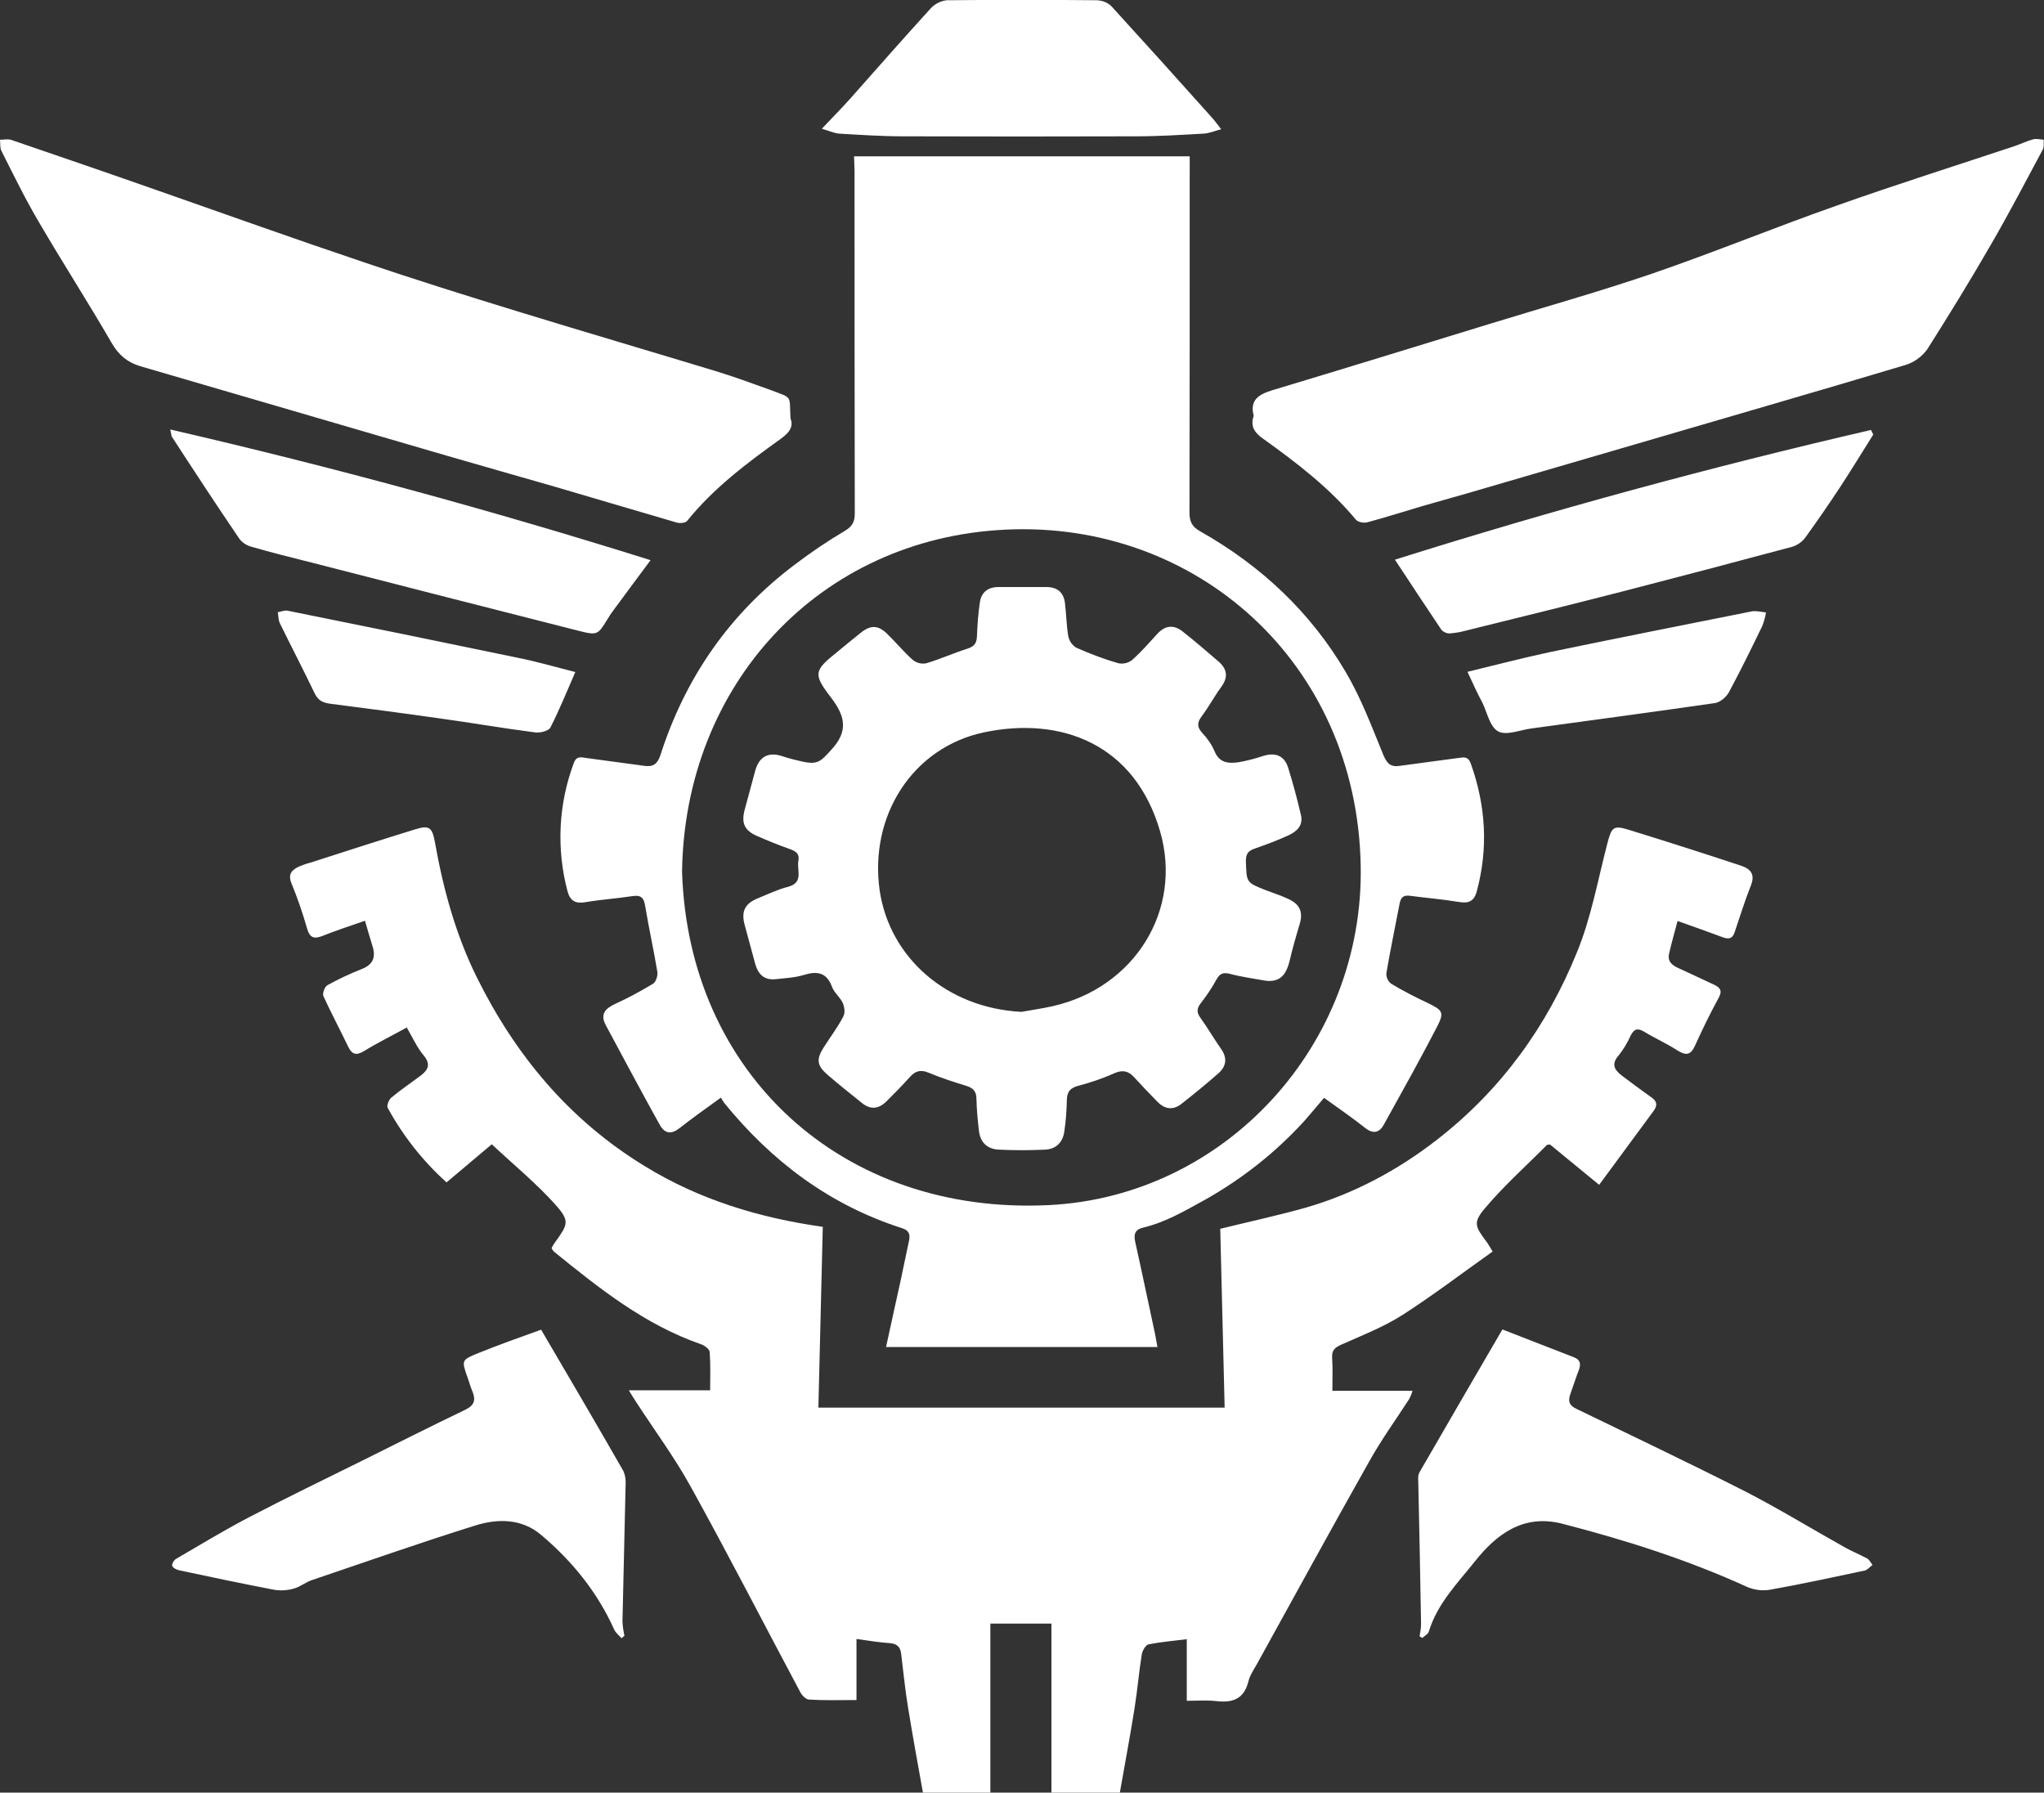 <svg xmlns:xlink="http://www.w3.org/1999/xlink" xmlns="http://www.w3.org/2000/svg" viewBox="0 0 836.7 733.8" focusable="false" aria-hidden="true" class="classes-experience-1i91nb7" width="836.7"  height="733.8" ><rect x="0" y="0" width="836.7" height="733.8" fill="#333333" stroke="none"/><g fill="#FFFFFF"><g fill="#FFFFFF"><path d="M377.8 733.8c-2.1-11.6-4.2-23.2-6.1-34.9-1.2-7.2-1.9-14.5-2.8-21.8-.3-3-1.8-4.3-4.8-4.5-4.3-.3-8.5-1-13.5-1.7v25c-6.9 0-13.2.2-19.5-.2-1.3-.1-2.9-1.8-3.6-3.2-15-28.1-29.5-56.4-44.9-84.2-6.6-11.9-14.8-23-22.2-34.4-.9-1.3-1.7-2.7-3-4.8h33.3c0-5.5.2-10.6-.2-15.7-.1-1.2-2.2-2.7-3.7-3.2-23-8-41.6-22.9-60.1-37.9-.4-.4-.7-.9-.9-1.4.4-.9.9-1.7 1.5-2.5 5.1-7.1 6-8.5.4-14.9-7.9-8.9-17.2-16.5-26.4-25.1L182.8 484c-9.7-8.7-17.8-19-24.1-30.5-.5-.9.5-3.4 1.5-4.2 3.8-3.2 8-6 12-9 3-2.3 4.3-4.6 1.2-8.3-2.7-3.2-4.5-7.3-6.9-11.4-6.1 3.4-11.9 6.2-17.4 9.6-3.3 2-5 1.5-6.6-1.8-3.3-6.9-6.9-13.6-10.1-20.6-.5-1.1.5-3.9 1.6-4.5 4.5-2.5 9.2-4.7 14-6.6 4.4-1.7 5.9-4.5 4.6-9-1-3.3-2-6.6-3.2-10.8-6 2.1-11.6 3.9-17.1 6.1-3.5 1.4-5.4 1.2-6.6-2.9-1.8-6.4-4-12.7-6.5-18.8-1.4-3.7.5-5.3 3.2-6.6 1.5-.6 3.1-1.2 4.7-1.6 14.3-4.6 28.5-9.2 42.8-13.6 5.7-1.8 7-.9 8.1 5.1 3.4 19.1 8.4 37.6 17 55.1 15.9 32.2 38 58.8 69 77.7 22.3 13.7 46.7 21.1 72.8 24.8-.6 24.4-1.2 49-1.8 74h166.3c-.6-24.5-1.2-49.2-1.8-73.2 11.8-2.9 23.4-5.4 34.8-8.6 19.8-5.7 37.8-15.3 54.1-28 26.2-20.4 44.9-46.4 57.2-76.8 5.8-14.2 8.5-29.6 12.4-44.5 1.7-6.5 2.4-7.4 8.8-5.4 15.3 4.7 30.5 9.6 45.7 14.6 4 1.3 6.1 3.5 4.2 8.2-2.5 6.3-4.5 12.8-6.7 19.3-.9 2.5-2.4 2.7-4.7 1.9-5.9-2.2-11.8-4.3-18.6-6.7-1.3 4.9-2.5 9.1-3.5 13.5-.7 3.2 1.5 4.8 4.1 5.9 4.8 2.2 9.6 4.5 14.4 6.7 2.5 1.2 3.4 2.5 1.8 5.4-3.5 6.4-6.7 13-9.7 19.6-1.8 4-3.8 4-7.3 1.8-4.3-2.8-9.1-4.9-13.5-7.6-2.7-1.6-4.1-1.1-5.5 1.6-1.3 2.9-2.9 5.6-4.9 8.1-3.2 3.6-1.7 6 1.3 8.3 4 3 8 6 12.1 8.9 2.2 1.5 2.6 3.1 1 5.4-7.4 10-14.7 20-22.4 30.4l-20.1-16.5c-.7.1-1.1 0-1.3.2-8.4 8.5-17.4 16.5-25.1 25.6-5.2 6.1-4.4 7.6.4 14 .7.9 1.2 1.9 2.5 4-12.3 8.7-24.2 17.8-36.8 25.9-7.8 5-16.6 8.4-25.1 12.2-2.7 1.2-4 2.3-3.8 5.4.3 4.4.1 8.9.1 13.5h32.8c-.3 1.1-.8 2.3-1.3 3.3-5.5 8.5-11.5 16.8-16.4 25.6-15.5 27.5-30.7 55.3-46 83-1.3 2.3-2.9 4.6-3.5 7.2-1.9 7.4-6.8 8.7-13.4 7.9-3.7-.4-7.6-.1-11.8-.1V671c-5.6.7-10.6 1.1-15.6 2.1-1.2.2-2.5 2.5-2.8 4-1.2 7.4-1.8 14.9-3 22.3-1.8 11.5-4 22.9-6 34.4h-28v-69.2h-25v69.2h-27.6z" fill="#FFFFFF"></path><path d="M349.6 64H487v5.7c0 46.7 0 93.3-.1 140 0 3.8 1 5.9 4.4 7.8 24.8 14 45.1 33 59.5 57.5 6.3 10.6 10.7 22.4 15.4 33.9 1.5 3.6 3 5.2 6.8 4.6 7.9-1.1 15.8-2.1 23.8-3.2 2.3-.3 4.1-.8 5.2 2.1 6.2 17.3 7.3 34.7 2.5 52.5-1.1 4.1-3.4 5-7.4 4.3-6.6-1.1-13.2-1.6-19.8-2.5-2.8-.4-3.9.6-4.4 3.3-1.8 9.5-3.8 18.9-5.4 28.4-.1 1.7.7 3.3 2 4.3 4.8 2.9 9.9 5.5 15 7.9 5.9 2.9 6.8 3.7 3.9 9.4-7 13.6-14.5 26.9-21.9 40.3-1.8 3.3-4.3 4.1-7.7 1.4-5.3-4.2-11-8.1-16.8-12.3-2.8 3.3-5.5 6.5-8.2 9.6-11.7 12.8-25.4 23.6-40.5 32.1-8.2 4.5-16.1 9.2-25.3 11.4-3.4.8-4 2.7-3.3 5.9 2.8 12.5 5.4 25.1 8.1 37.6.3 1.6.6 3.2 1 5.4H362.7c2-9.1 3.9-18 5.9-26.9 1.2-5.5 2.3-11.1 3.5-16.6.6-2.8-.1-4.3-3-5.2-29.6-9.5-53.3-27.4-72.7-51.3-.5-.7-.9-1.4-1.3-2.1-6 4.4-11.5 8.2-16.8 12.4-3.4 2.7-6.1 2.5-8.2-1.2-7.5-13.5-14.8-27.2-22.1-40.8-2.5-4.6-.2-6.9 3.9-8.8 5.3-2.4 10.4-5.2 15.4-8.2 1.2-.7 2-3.3 1.8-4.8-1.5-9-3.5-18-5-27-.5-3.3-1.6-4.6-5.1-4.1-6.4 1-12.9 1.4-19.3 2.5-4 .7-6.3-.4-7.4-4.5-4.6-17.4-3.7-35.7 2.6-52.5 1.1-3 3-2.3 5.2-2 7.9 1.1 15.8 2.1 23.7 3.2 3.5.5 5.3-.7 6.5-4.3 10.2-31.8 28.4-58.1 55.2-78.2 6.6-5 13.4-9.6 20.5-13.8 3.1-1.9 3.9-3.8 3.9-7.1-.1-46.7-.1-93.3-.1-140l-.2-6.1zm-70.4 292.9c2.6 82.4 65.4 140.6 150.2 136.4 72.2-3.6 129-65.6 127.6-139-1.6-83.4-67.6-141.2-145.3-137.5-76.4 3.6-131.5 63.5-132.5 140.1z" fill="#FFFFFF"></path><path d="M513.2 170.2c-1.7-6.4 2-8.7 7.4-10.4 29.6-8.9 59.2-18 88.8-27.1 22.4-6.9 45-13.2 67.2-20.8 25.3-8.7 50.1-18.9 75.4-27.8 24-8.5 48.3-16.2 72.4-24.2 2.7-.9 5.3-2.2 8-2.9 1.3-.3 2.8.1 4.2.2-.1 1.4.2 3-.5 4.2-6.9 12.9-13.7 25.9-21 38.5-8.4 14.6-17.2 28.9-26.2 43.1-2.2 3-5.3 5.3-8.9 6.4-35.7 10.7-71.5 21-107.3 31.5-24.1 7-48.2 14.1-72.3 21.1-6.1 1.8-12.2 3.4-18.3 5.2-7.5 2.2-14.9 4.6-22.4 6.6-1.4.4-3.8-.1-4.6-1-10.9-13.1-24.2-23.3-37.9-33.1-3.6-2.5-5.5-5.1-4-9.5zm-189.6 1.1c1.4 3.6-.8 6-4.1 8.4-13.8 9.9-27.4 20.1-38.2 33.5-.7.9-3 1.1-4.3.7-16.5-4.8-32.9-9.7-49.3-14.5-14.9-4.3-29.8-8.5-44.6-12.8-41.9-12.2-83.8-24.5-125.7-36.7-5.3-1.6-8.9-4.6-11.8-9.7-9.5-16.4-19.8-32.4-29.4-48.8C10.5 81.8 5.6 71.7.6 61.8c-.7-1.3-.4-3.1-.6-4.6 1.6 0 3.3-.4 4.7.1C24.9 64.2 45 71.1 65.2 78.2c28 9.8 55.9 19.8 83.9 29.2 20.9 7.1 42 13.7 63.2 20.2 26.7 8.2 53.6 16.1 80.3 24.2 7.6 2.3 15.2 5.1 22.7 7.8 9.5 3.6 7.7 2 8.3 11.7zm-102.1 373c11.5 19.6 22.7 38.7 33.7 57.9.7 1.6 1 3.4.9 5.2-.4 18.8-.9 37.6-1.3 56.4.1 1.9.4 3.9.8 5.8l-1.2 1c-1-1.2-2.4-2.2-3-3.6-6.9-15.3-17.2-28-29.9-38.7-8-6.8-17.9-6.7-27.1-3.8-22.4 7-44.5 14.8-66.7 22.3-2.5.8-4.7 2.7-7.2 3.4-2.6.8-5.4 1-8.1.6-13-2.5-26-5.2-39-8-1.1-.2-2.6-1-2.9-1.8-.3-.7.7-2.4 1.6-2.9 9.9-5.8 19.7-11.7 29.8-17 15.3-8 30.9-15.5 46.4-23.2 14-7 28-14 42.1-20.8 3.8-1.8 4.4-4 3-7.5-.8-1.8-1.3-3.8-2-5.7-2.5-7.1-2.6-7.2 4.6-10.1 8.3-3.4 17-6.4 25.5-9.5zm359.6 125.5c.3-1.7.6-3.4.6-5.1-.3-18.8-.7-37.6-1.1-56.4 0-1.9-.4-4.2.5-5.7 11.1-19.3 22.4-38.6 33.9-58.4 9.6 3.7 19.4 7.6 29.3 11.4 2.6 1 2.9 2.7 2 5.2-1.3 3.3-2.3 6.6-3.5 9.9-1 2.8-.5 4.6 2.5 6 23.1 11.2 46.2 22.2 69.1 33.8 14 7.2 27.5 15.5 41.3 23.2 2.8 1.5 5.7 2.7 8.5 4.2 1 .5 1.6 1.8 2.3 2.7-1.1.8-2 2-3.2 2.3-12.8 2.7-25.6 5.5-38.5 7.8-3.2.6-6.4.2-9.4-1-24.5-11.2-50-19.3-76-26-15.9-4-26.8 4.3-35.7 15.5-7.1 8.9-15.3 17.2-18.8 28.6-.3 1.1-1.7 1.8-2.7 2.7l-1.1-.7zm185.7-491.9c-4.5 7.1-8.9 14.4-13.5 21.4s-9.3 13.8-14.2 20.6c-1.3 1.8-3.2 3.2-5.4 3.9-23.1 6.2-46.3 12.3-69.5 18.3-21.4 5.5-42.9 10.8-64.4 16.1-2.1.6-4.2.9-6.4 1.1-1.2 0-2.4-.5-3.3-1.4-6.2-9.2-12.3-18.5-19.1-28.8 64.1-20.2 129.1-37.9 194.9-53.1l.9 1.9zm-697.1-2.1c66.7 15.4 131.6 33.1 196.6 53.5-5.1 6.9-9.6 12.9-14 18.9-1.2 1.6-2.4 3.2-3.4 4.9-4.2 6.8-4.2 7.1-12.1 5.1-36.3-9.2-72.6-18.5-108.8-27.8-8.4-2.1-16.8-4.2-25.1-6.6-1.9-.5-3.6-1.6-4.8-3.1-9.4-13.8-18.5-27.7-27.6-41.7-.3-.3-.3-.9-.8-3.2zM336.4 52.7c4.5-4.7 8.2-8.5 11.7-12.4C359 28 369.9 15.6 381 3.4c1.7-1.8 4-3 6.5-3.3 20.5-.2 41-.2 61.5 0 2.2.1 4.4.9 6 2.5 13.7 15 27.3 30.1 40.8 45.2 1.2 1.3 2.3 2.8 4.1 5.1-3 .8-5.1 1.7-7.2 1.8-9.1.5-18.3 1.1-27.4 1.1-32 .1-64 .1-95.9 0-8.6 0-17.3-.6-25.9-1.1-2.1-.2-4-1.1-7.1-2zM235.5 275.1c-3.5 8-6.5 15.5-10.2 22.7-.7 1.4-4.2 2.3-6.3 2-13.2-1.7-26.4-4-39.5-5.8-14.7-2.1-29.4-4-44.1-5.9-3.1-.4-5.1-1.2-6.6-4.3-4.6-9.6-9.5-19-14.2-28.6-.7-1.4-.6-3.1-.9-4.6 1.4-.2 2.8-.9 4.1-.6 31.3 6.3 62.7 12.7 93.9 19.2 8.1 1.6 15.9 3.9 23.8 5.9zm365.2-.1c11.6-2.8 22.7-5.7 33.9-8.1 27.4-5.7 54.8-11.1 82.3-16.6 1.9-.4 4 .2 6 .4-.3 1.9-.8 3.7-1.5 5.5-4.4 9.1-8.9 18.3-13.7 27.2-1.1 2-3.6 4.1-5.7 4.4-25 3.6-50.2 7-75.2 10.4-4.6.6-10.1 3-13.5 1.2s-4.5-7.6-6.5-11.8c-2.1-3.8-3.8-7.7-6.1-12.6zm-82.3 126.5c-5.1-.9-10.2-1.6-15.1-2.9-2.6-.6-3.9-.1-5.2 2.1-1.9 3.5-4.1 6.8-6.6 10-1.8 2.3-1.6 3.9 0 6.1 2.9 4 5.4 8.4 8.3 12.5 2.7 3.8 2.2 7.2-1.1 10.1-4.9 4.3-9.9 8.4-15 12.4-3.4 2.7-6.8 2.4-9.9-.8-3.3-3.3-6.5-6.7-9.6-10.1-2.4-2.6-4.7-3-8-1.6-4.7 2.1-9.6 3.8-14.6 5.1-3.6.9-4.9 2.6-4.9 6.2-.1 4.2-.4 8.3-1 12.4-.6 4.6-3.4 7.4-7.9 7.6-6.3.3-12.6.3-18.9 0-4.8-.2-7.7-3-8.2-7.9-.5-4.3-.9-8.6-1-12.9 0-3-1.3-4.4-4.1-5.3-5.2-1.6-10.5-3.3-15.5-5.4-3.1-1.3-5.3-.8-7.5 1.6-3.1 3.5-6.4 6.8-9.7 10.1s-6.7 3.5-10.2.6c-4.7-3.8-9.4-7.5-13.9-11.4s-4.7-6.4-1.6-11.3c2.7-4.2 5.7-8.2 8-12.6.8-1.4.5-3.9-.2-5.5-1.1-2.4-3.5-4.2-4.4-6.6-2.2-6-6.1-6.6-11.6-4.9-3.6 1.1-7.5 1.3-11.3 1.7-4.9.6-7.4-2-8.6-6.4-1.4-5.3-2.9-10.6-4.3-15.9s0-8.5 5.2-10.7c4.2-1.7 8.3-3.7 12.6-4.8 6.5-1.7 3.5-6.8 4.2-10.6.7-3.4-1.7-4.2-4.2-5.1-4.2-1.5-8.4-3.2-12.5-5-5.4-2.3-6.8-5.4-5.2-11.1 1.5-5.3 2.8-10.6 4.3-15.9 1.6-5.6 5.4-7.6 10.9-5.8 2.7.9 5.4 1.6 8.2 2.2 6.5 1.5 7.7-.1 12-4.8 7.2-7.8 5.6-13.9-.3-21.6-7.4-9.6-6.6-10.9 2.8-18.5 3.2-2.6 6.4-5.3 9.7-7.9 3.9-3.1 7-3 10.6.5s6.8 7.4 10.5 10.7c1.6 1.3 3.6 1.8 5.6 1.4 5.7-1.7 11.2-4.2 16.9-6 2.7-.9 3.7-2.2 3.8-5 .2-4.6.5-9.3 1.2-13.9.6-4.2 3.3-6.3 7.7-6.3h19.5c4.4 0 7 2.1 7.6 6.3.6 4.6.6 9.3 1.4 13.9.4 1.9 1.6 3.6 3.2 4.6 5.6 2.5 11.4 4.7 17.3 6.4 2 .4 4.1-.1 5.7-1.4 3.7-3.3 7-7.1 10.4-10.8 3.2-3.4 6.7-3.6 10.2-.8 5 3.9 9.8 8.1 14.6 12.2 3.6 3.1 4.2 6.4 1.2 10.5s-5.1 8.2-8 12c-2 2.7-1.9 4.5.3 6.9 2.1 2.2 3.8 4.7 5 7.5 2 4.8 5.8 5 9.9 4.4 3.4-.6 6.8-1.5 10.1-2.6 5-1.5 8.6 0 10.1 4.9 2 6.4 3.7 12.8 5.2 19.2 1.1 4.4-1.7 6.9-5.2 8.5-4.4 2-8.9 3.7-13.5 5.3-2.8.9-3.9 2.2-3.8 5.4.3 8.5.1 8.5 7.9 11.6 3.1 1.2 6.3 2.2 9.3 3.6 4.9 2.2 6.3 5.4 4.8 10.4s-3 10.2-4.2 15.4c-1.4 5.3-3.8 8.3-9.4 7.8zm-100.3 12.7c4.4-.8 8.8-1.4 13.1-2.4 33.1-7.6 53-39.1 43.7-71.4-10.3-35.8-40.5-47.3-72.2-40.6-29.1 6.2-47 34.1-42.6 64.8 4.1 27.4 27.4 48 58 49.6z" fill="#FFFFFF"></path></g></g></svg>